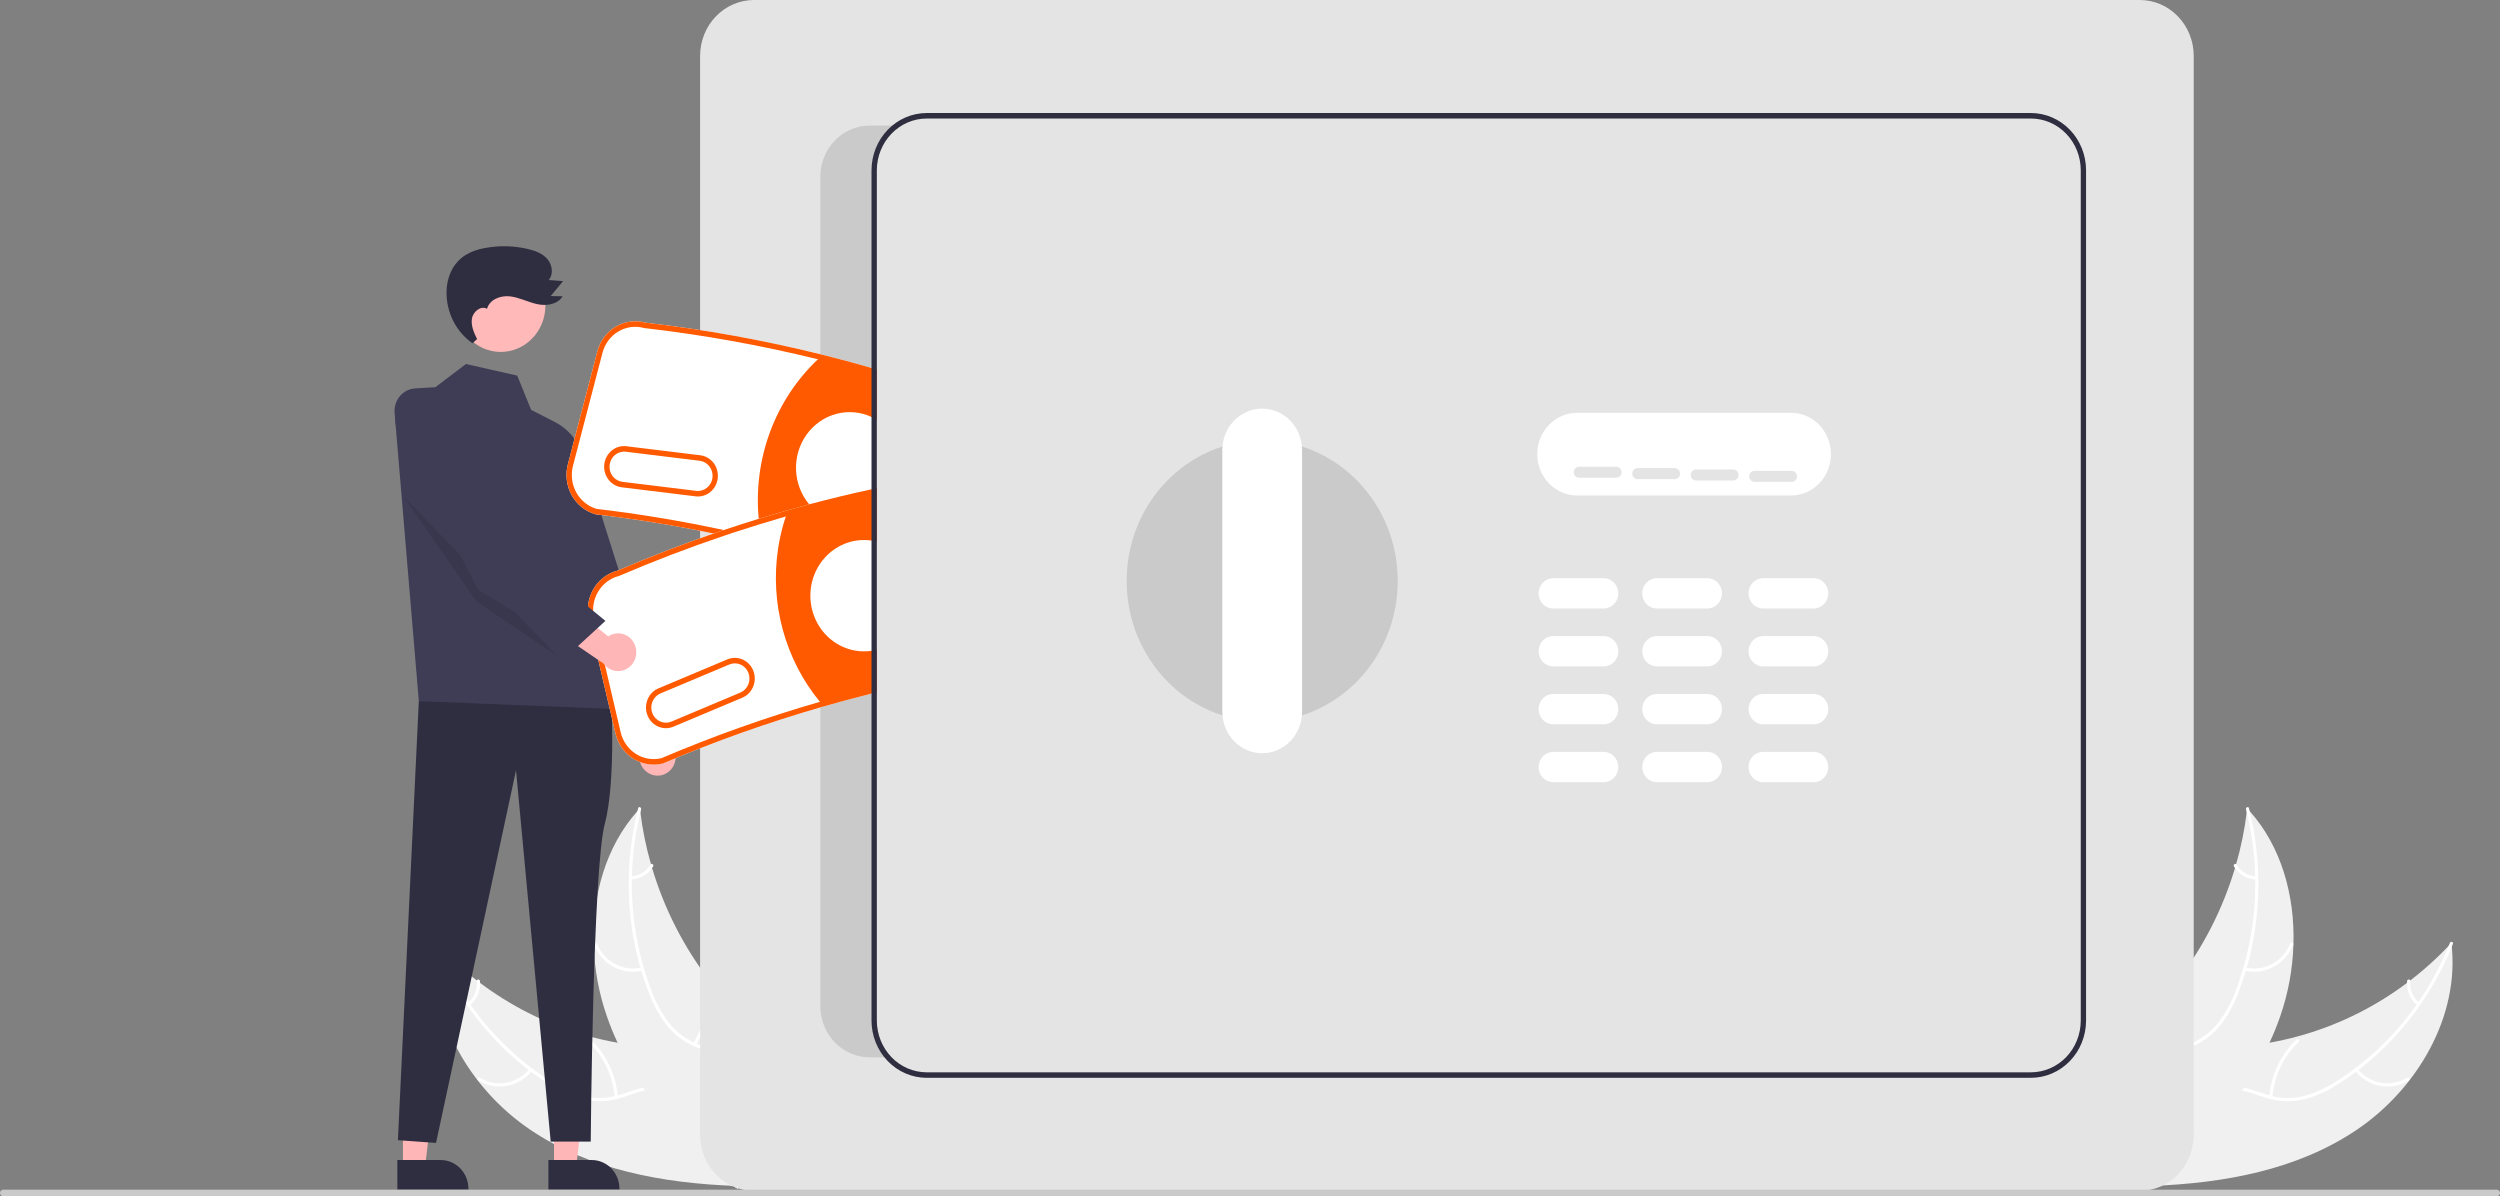 <svg width="721" height="345" viewBox="0 0 721 345" fill="none" xmlns="http://www.w3.org/2000/svg">
<rect x="0" y="0" width="721" height="345" fill="#808080" stroke="none"/>
<g clip-path="url(#clip0_12_376)">
<path d="M152.904 325.802C135.641 314.133 123.089 293.158 125.658 271.952C141.202 288.693 161.954 299.19 184.242 301.588C192.841 302.481 202.495 302.544 208.602 308.887C212.401 312.833 214.016 318.601 214.099 324.178C214.182 329.755 212.89 335.244 211.606 340.66L211.922 342.013C191.33 341.224 170.167 337.471 152.904 325.802Z" fill="#F0F0F0"/>
<path d="M126.09 271.948C132.548 288.321 143.815 302.168 158.292 311.521C161.374 313.592 164.751 315.146 168.3 316.126C171.786 316.964 175.426 316.82 178.84 315.706C182.044 314.734 185.212 313.355 188.588 313.208C190.317 313.159 192.036 313.49 193.633 314.179C195.23 314.867 196.669 315.899 197.855 317.204C200.891 320.379 202.647 324.495 204.229 328.583C205.986 333.121 207.741 337.864 211.319 341.226C211.752 341.633 211.117 342.307 210.685 341.9C204.46 336.052 203.775 326.669 198.883 319.884C196.6 316.718 193.383 314.246 189.45 314.142C186.012 314.05 182.743 315.469 179.508 316.483C176.192 317.62 172.659 317.897 169.216 317.291C165.631 316.502 162.201 315.085 159.074 313.103C151.965 308.755 145.56 303.275 140.093 296.863C133.813 289.582 128.781 281.24 125.214 272.198C124.994 271.639 125.871 271.392 126.09 271.948H126.09Z" fill="white"/>
<path d="M153.459 308.794C151.617 311.1 149.044 312.652 146.2 313.172C143.356 313.692 140.426 313.147 137.934 311.633C137.431 311.325 137.869 310.5 138.373 310.808C140.691 312.222 143.42 312.73 146.067 312.24C148.714 311.75 151.106 310.294 152.809 308.136C153.18 307.668 153.828 308.328 153.459 308.794V308.794Z" fill="white"/>
<path d="M177.278 316.421C176.781 310.32 174.084 304.637 169.726 300.507C169.294 300.098 169.929 299.424 170.36 299.832C174.887 304.139 177.682 310.059 178.187 316.409C178.234 317.014 177.326 317.023 177.278 316.421Z" fill="white"/>
<path d="M134.956 289.188C135.848 288.449 136.55 287.493 136.997 286.404C137.445 285.315 137.625 284.128 137.521 282.949C137.466 282.344 138.375 282.336 138.429 282.937C138.538 284.24 138.338 285.551 137.846 286.755C137.354 287.959 136.585 289.02 135.606 289.845C135.52 289.931 135.406 289.98 135.287 289.981C135.167 289.983 135.052 289.937 134.964 289.854C134.878 289.766 134.829 289.647 134.828 289.522C134.826 289.398 134.872 289.277 134.956 289.188Z" fill="white"/>
<path d="M184.544 233.147C184.588 233.523 184.633 233.899 184.685 234.28C185.311 239.336 186.333 244.332 187.74 249.217C187.843 249.597 187.953 249.979 188.066 250.355C191.576 262.087 197.155 273.041 204.52 282.66C207.455 286.485 210.665 290.073 214.124 293.393C218.901 297.977 224.433 302.553 227.384 308.337C227.699 308.936 227.977 309.556 228.217 310.191L213.489 341.509C213.421 341.563 213.36 341.62 213.292 341.674L212.759 342.953C212.569 342.794 212.375 342.626 212.185 342.468C212.075 342.376 211.968 342.278 211.857 342.187C211.784 342.124 211.712 342.06 211.643 342.008C211.619 341.987 211.594 341.965 211.577 341.948C211.508 341.895 211.449 341.839 211.387 341.79C210.302 340.851 209.221 339.904 208.145 338.946C208.138 338.943 208.138 338.943 208.134 338.932C199.951 331.616 192.285 323.528 186.047 314.489C185.859 314.217 185.664 313.942 185.483 313.655C182.693 309.565 180.23 305.245 178.118 300.738C176.969 298.267 175.942 295.737 175.04 293.157C172.722 286.488 171.429 279.482 171.21 272.397C170.775 258.271 174.7 244.159 183.838 233.922C184.072 233.66 184.303 233.405 184.544 233.147Z" fill="#F0F0F0"/>
<path d="M184.894 233.411C180.546 250.517 181.505 268.609 187.635 285.117C188.893 288.695 190.688 292.045 192.953 295.044C195.249 297.891 198.239 300.048 201.612 301.291C204.734 302.516 208.064 303.393 210.845 305.383C212.254 306.424 213.435 307.762 214.31 309.309C215.185 310.857 215.735 312.578 215.924 314.362C216.506 318.792 215.518 323.176 214.409 327.427C213.177 332.148 211.826 337.031 212.731 341.949C212.841 342.545 211.943 342.687 211.833 342.092C210.258 333.535 215.158 325.615 215.19 317.143C215.204 313.189 214.071 309.207 210.991 306.668C208.299 304.447 204.865 303.539 201.694 302.328C198.387 301.165 195.404 299.18 193.007 296.547C190.603 293.678 188.687 290.405 187.341 286.869C184.189 278.958 182.255 270.583 181.611 262.049C180.825 252.314 181.649 242.511 184.049 233.064C184.198 232.48 185.042 232.83 184.894 233.411Z" fill="white"/>
<path d="M185.359 279.922C182.549 280.613 179.594 280.245 177.021 278.884C174.449 277.524 172.426 275.259 171.315 272.494C171.092 271.934 171.921 271.548 172.144 272.109C173.174 274.686 175.058 276.795 177.457 278.057C179.855 279.319 182.609 279.65 185.222 278.991C185.79 278.848 185.924 279.78 185.359 279.922V279.922Z" fill="white"/>
<path d="M199.95 300.886C203.094 295.704 204.239 289.483 203.157 283.464C203.05 282.868 203.948 282.726 204.055 283.321C205.17 289.587 203.965 296.059 200.682 301.444C200.369 301.957 199.639 301.397 199.95 300.886Z" fill="white"/>
<path d="M181.966 252.713C183.107 252.68 184.222 252.355 185.212 251.765C186.201 251.175 187.034 250.339 187.635 249.333C187.942 248.816 188.672 249.377 188.367 249.891C187.698 250.999 186.777 251.921 185.685 252.575C184.593 253.229 183.363 253.596 182.103 253.644C181.985 253.659 181.865 253.626 181.769 253.553C181.673 253.48 181.607 253.371 181.586 253.25C181.568 253.126 181.598 253.001 181.669 252.9C181.74 252.799 181.847 252.732 181.966 252.713H181.966Z" fill="white"/>
<path d="M679.735 325.802C696.999 314.133 709.551 293.158 706.982 271.952C691.437 288.693 670.685 299.19 648.397 301.588C639.798 302.481 630.144 302.544 624.038 308.887C620.238 312.833 618.623 318.601 618.54 324.178C618.457 329.755 619.749 335.244 621.033 340.66L620.717 342.013C641.309 341.224 662.472 337.471 679.735 325.802Z" fill="#F0F0F0"/>
<path d="M706.549 271.948C700.092 288.321 688.824 302.168 674.347 311.521C671.265 313.592 667.888 315.146 664.339 316.126C660.853 316.964 657.213 316.82 653.799 315.706C650.595 314.734 647.427 313.355 644.051 313.208C642.322 313.159 640.603 313.49 639.006 314.179C637.409 314.867 635.97 315.899 634.784 317.204C631.748 320.379 629.992 324.495 628.41 328.583C626.653 333.121 624.898 337.864 621.32 341.226C620.887 341.633 621.522 342.307 621.954 341.9C628.179 336.052 628.864 326.669 633.757 319.884C636.04 316.718 639.256 314.246 643.189 314.142C646.628 314.05 649.896 315.469 653.132 316.483C656.447 317.62 659.98 317.897 663.423 317.291C667.008 316.502 670.438 315.085 673.565 313.103C680.674 308.755 687.079 303.275 692.547 296.863C698.826 289.582 703.858 281.24 707.425 272.198C707.645 271.639 706.768 271.392 706.549 271.948H706.549Z" fill="white"/>
<path d="M679.18 308.794C681.022 311.1 683.595 312.652 686.439 313.172C689.283 313.692 692.213 313.147 694.705 311.633C695.208 311.325 694.77 310.5 694.266 310.808C691.948 312.222 689.219 312.73 686.572 312.24C683.925 311.75 681.534 310.294 679.83 308.136C679.459 307.668 678.811 308.328 679.18 308.794V308.794Z" fill="white"/>
<path d="M655.361 316.421C655.859 310.32 658.555 304.637 662.913 300.507C663.345 300.098 662.711 299.424 662.279 299.832C657.752 304.139 654.957 310.059 654.453 316.409C654.405 317.014 655.313 317.023 655.361 316.421Z" fill="white"/>
<path d="M697.683 289.188C696.791 288.449 696.089 287.493 695.642 286.404C695.194 285.315 695.014 284.128 695.118 282.949C695.173 282.344 694.265 282.336 694.21 282.937C694.101 284.24 694.301 285.551 694.793 286.755C695.285 287.959 696.054 289.02 697.033 289.845C697.119 289.931 697.233 289.98 697.352 289.981C697.472 289.983 697.587 289.937 697.675 289.854C697.761 289.766 697.81 289.647 697.811 289.522C697.813 289.398 697.767 289.277 697.683 289.188Z" fill="white"/>
<path d="M648.096 233.147C648.051 233.523 648.006 233.899 647.955 234.28C647.328 239.336 646.306 244.332 644.9 249.217C644.797 249.597 644.687 249.979 644.573 250.355C641.063 262.087 635.484 273.041 628.119 282.66C625.185 286.485 621.974 290.073 618.515 293.393C613.738 297.977 608.206 302.553 605.255 308.337C604.941 308.936 604.662 309.556 604.422 310.191L619.15 341.509C619.218 341.563 619.279 341.62 619.347 341.674L619.88 342.953C620.07 342.794 620.264 342.626 620.454 342.468C620.564 342.376 620.672 342.278 620.782 342.187C620.855 342.124 620.927 342.06 620.996 342.008C621.021 341.987 621.045 341.965 621.062 341.948C621.131 341.895 621.19 341.839 621.252 341.79C622.337 340.851 623.418 339.904 624.494 338.946C624.501 338.943 624.501 338.943 624.505 338.932C632.688 331.616 640.354 323.528 646.593 314.489C646.78 314.217 646.975 313.942 647.156 313.655C649.946 309.565 652.409 305.245 654.521 300.738C655.67 298.267 656.697 295.737 657.599 293.157C659.917 286.488 661.21 279.482 661.429 272.397C661.864 258.271 657.939 244.159 648.801 233.922C648.567 233.66 648.336 233.405 648.096 233.147Z" fill="#F0F0F0"/>
<path d="M647.745 233.411C652.093 250.517 651.134 268.609 645.005 285.117C643.746 288.695 641.951 292.045 639.687 295.044C637.39 297.891 634.4 300.048 631.027 301.291C627.905 302.516 624.575 303.393 621.794 305.383C620.385 306.424 619.205 307.762 618.329 309.309C617.454 310.857 616.904 312.578 616.715 314.362C616.133 318.792 617.121 323.176 618.23 327.427C619.462 332.148 620.814 337.031 619.908 341.949C619.799 342.545 620.696 342.687 620.806 342.092C622.381 333.535 617.482 325.615 617.45 317.143C617.435 313.189 618.569 309.207 621.648 306.668C624.34 304.447 627.774 303.539 630.945 302.328C634.252 301.165 637.235 299.18 639.632 296.547C642.036 293.678 643.952 290.405 645.298 286.869C648.45 278.958 650.384 270.583 651.028 262.049C651.815 252.314 650.99 242.511 648.59 233.064C648.441 232.48 647.598 232.83 647.745 233.411Z" fill="white"/>
<path d="M647.28 279.922C650.09 280.613 653.045 280.245 655.618 278.884C658.19 277.524 660.213 275.259 661.324 272.494C661.547 271.934 660.719 271.548 660.495 272.109C659.465 274.686 657.581 276.795 655.183 278.057C652.784 279.319 650.03 279.65 647.418 278.991C646.85 278.848 646.715 279.78 647.28 279.922V279.922Z" fill="white"/>
<path d="M632.689 300.886C629.545 295.704 628.4 289.483 629.482 283.464C629.589 282.868 628.691 282.726 628.584 283.321C627.469 289.587 628.674 296.059 631.957 301.444C632.27 301.957 633.001 301.397 632.689 300.886Z" fill="white"/>
<path d="M650.673 252.713C649.533 252.68 648.417 252.355 647.428 251.765C646.438 251.175 645.605 250.339 645.004 249.333C644.697 248.816 643.967 249.377 644.272 249.891C644.941 250.999 645.862 251.921 646.954 252.575C648.046 253.229 649.276 253.596 650.536 253.644C650.654 253.659 650.774 253.626 650.87 253.553C650.966 253.48 651.032 253.371 651.054 253.25C651.071 253.126 651.041 253.001 650.97 252.9C650.899 252.799 650.792 252.732 650.673 252.713H650.673Z" fill="white"/>
<path d="M186.905 222.898C186.252 222.49 185.693 221.939 185.267 221.283C184.842 220.627 184.56 219.882 184.442 219.101C184.324 218.32 184.373 217.521 184.585 216.762C184.797 216.002 185.166 215.3 185.668 214.705L176.485 198.01L186.095 198.654L193.342 214.409C194.25 215.349 194.794 216.603 194.871 217.932C194.948 219.26 194.552 220.572 193.759 221.619C192.965 222.665 191.83 223.373 190.566 223.609C189.303 223.845 188 223.592 186.905 222.898Z" fill="#FFB6B6"/>
<path d="M116.215 336.705H122.572L125.597 311.27L116.214 311.271L116.215 336.705Z" fill="#FFB6B6"/>
<path d="M114.593 334.552L127.113 334.552H127.114C129.23 334.552 131.259 335.424 132.755 336.976C134.252 338.528 135.092 340.633 135.093 342.827V343.096L114.594 343.097L114.593 334.552Z" fill="#2F2E41"/>
<path d="M159.774 336.705H166.131L169.155 311.27L159.772 311.271L159.774 336.705Z" fill="#FFB6B6"/>
<path d="M158.152 334.552L170.672 334.552H170.672C172.788 334.552 174.818 335.424 176.314 336.976C177.81 338.528 178.651 340.633 178.651 342.827V343.096L158.152 343.097L158.152 334.552Z" fill="#2F2E41"/>
<path d="M176.121 198.728C176.121 198.728 177.87 224.556 174.426 237.564C170.982 250.572 170.367 329.237 170.367 329.237H158.823L148.817 222.158L125.751 329.615L114.755 328.831L120.785 202.207L176.121 198.728Z" fill="#2F2E41"/>
<path d="M125.556 111.661L134.381 104.981L149.169 108.321L153.172 118.186L160.069 121.734C162.337 122.9 164.298 124.62 165.784 126.746C167.269 128.872 168.235 131.34 168.598 133.939L178.452 204.519L120.785 202.207L113.804 119.085C113.731 118.217 113.827 117.342 114.086 116.513C114.344 115.684 114.761 114.917 115.311 114.257C115.86 113.598 116.532 113.06 117.285 112.674C118.039 112.289 118.86 112.064 119.699 112.014L125.556 111.661Z" fill="#3F3D56"/>
<path d="M163.718 127.247L169.044 134.694L192.242 208.082L181.368 212.597L163.957 178.4L163.718 127.247Z" fill="#3F3D56"/>
<path d="M144.412 101.494C151.525 101.494 157.291 95.513 157.291 88.135C157.291 80.756 151.525 74.775 144.412 74.775C137.298 74.775 131.532 80.756 131.532 88.135C131.532 95.513 137.298 101.494 144.412 101.494Z" fill="#FFB9B9"/>
<path opacity="0.1" d="M116.333 143.098L137.352 173.419L160.845 189.309L116.333 143.098Z" fill="black"/>
<path d="M137.586 97.792C136.69 95.937 135.768 93.918 136.111 91.873C136.453 89.829 138.715 88.047 140.461 89.061C141.185 86.346 144.391 85.158 147.09 85.471C149.789 85.785 152.274 87.135 154.932 87.715C157.59 88.294 160.817 87.835 162.254 85.444L158.817 85.382L162.396 81.076L158.247 80.755C159.684 79.146 159.302 76.413 157.911 74.762C156.52 73.11 154.409 72.329 152.349 71.835C148.237 70.852 143.974 70.75 139.823 71.536C137.866 71.849 135.98 72.53 134.258 73.545C132.636 74.571 131.297 76.012 130.367 77.73C129.365 79.668 128.823 81.826 128.787 84.026C128.725 86.972 129.378 89.886 130.685 92.502C131.991 95.119 133.91 97.353 136.265 99.001" fill="#2F2E41"/>
<path d="M617.141 343.44H217.436C213.319 343.435 209.373 341.737 206.462 338.718C203.552 335.699 201.915 331.606 201.91 327.337V16.103C201.915 11.834 203.552 7.741 206.462 4.722C209.373 1.703 213.319 0.005 217.436 0H617.141C621.257 0.005 625.204 1.703 628.114 4.722C631.025 7.741 632.662 11.834 632.667 16.103V327.337C632.662 331.606 631.025 335.699 628.114 338.718C625.204 341.737 621.257 343.435 617.141 343.44Z" fill="#E4E4E4"/>
<path d="M516.543 142.901H454.842C451.793 142.901 448.869 141.645 446.712 139.408C444.556 137.172 443.345 134.139 443.345 130.976C443.345 127.813 444.556 124.78 446.712 122.544C448.869 120.308 451.793 119.051 454.842 119.051H516.543C519.592 119.051 522.517 120.308 524.673 122.544C526.829 124.78 528.04 127.813 528.04 130.976C528.04 134.139 526.829 137.172 524.673 139.408C522.517 141.645 519.592 142.901 516.543 142.901Z" fill="white"/>
<path d="M462.507 175.496H447.944C446.826 175.496 445.754 175.035 444.963 174.215C444.173 173.395 443.729 172.283 443.729 171.124C443.729 169.964 444.173 168.852 444.963 168.032C445.754 167.212 446.826 166.751 447.944 166.751H462.507C463.625 166.751 464.697 167.212 465.488 168.032C466.278 168.852 466.723 169.964 466.723 171.124C466.723 172.283 466.278 173.395 465.488 174.215C464.697 175.035 463.625 175.496 462.507 175.496Z" fill="white"/>
<path d="M523.058 175.496H508.495C507.377 175.496 506.305 175.035 505.514 174.215C504.724 173.395 504.28 172.283 504.28 171.124C504.28 169.964 504.724 168.852 505.514 168.032C506.305 167.212 507.377 166.751 508.495 166.751H523.058C524.176 166.751 525.248 167.212 526.039 168.032C526.83 168.852 527.274 169.964 527.274 171.124C527.274 172.283 526.83 173.395 526.039 174.215C525.248 175.035 524.176 175.496 523.058 175.496Z" fill="white"/>
<path d="M492.399 175.496H477.836C476.718 175.496 475.646 175.035 474.856 174.215C474.065 173.395 473.621 172.283 473.621 171.124C473.621 169.964 474.065 168.852 474.856 168.032C475.646 167.212 476.718 166.751 477.836 166.751H492.399C493.517 166.751 494.59 167.212 495.38 168.032C496.171 168.852 496.615 169.964 496.615 171.124C496.615 172.283 496.171 173.395 495.38 174.215C494.59 175.035 493.517 175.496 492.399 175.496Z" fill="white"/>
<path d="M462.507 192.191H447.944C446.826 192.191 445.754 191.731 444.963 190.911C444.173 190.091 443.729 188.978 443.729 187.819C443.729 186.659 444.173 185.547 444.963 184.727C445.754 183.907 446.826 183.446 447.944 183.446H462.507C463.625 183.446 464.697 183.907 465.488 184.727C466.278 185.547 466.723 186.659 466.723 187.819C466.723 188.978 466.278 190.091 465.488 190.911C464.697 191.731 463.625 192.191 462.507 192.191Z" fill="white"/>
<path d="M523.058 192.191H508.495C507.377 192.191 506.305 191.731 505.514 190.911C504.724 190.091 504.28 188.978 504.28 187.819C504.28 186.659 504.724 185.547 505.514 184.727C506.305 183.907 507.377 183.446 508.495 183.446H523.058C524.176 183.446 525.248 183.907 526.039 184.727C526.83 185.547 527.274 186.659 527.274 187.819C527.274 188.978 526.83 190.091 526.039 190.911C525.248 191.731 524.176 192.191 523.058 192.191Z" fill="white"/>
<path d="M492.399 192.191H477.836C476.718 192.191 475.646 191.731 474.856 190.911C474.065 190.091 473.621 188.978 473.621 187.819C473.621 186.659 474.065 185.547 474.856 184.727C475.646 183.907 476.718 183.446 477.836 183.446H492.399C493.517 183.446 494.59 183.907 495.38 184.727C496.171 185.547 496.615 186.659 496.615 187.819C496.615 188.978 496.171 190.091 495.38 190.911C494.59 191.731 493.517 192.191 492.399 192.191Z" fill="white"/>
<path d="M462.507 208.886H447.944C446.826 208.886 445.754 208.425 444.963 207.605C444.173 206.785 443.729 205.673 443.729 204.514C443.729 203.354 444.173 202.242 444.963 201.422C445.754 200.602 446.826 200.141 447.944 200.141H462.507C463.625 200.141 464.697 200.602 465.488 201.422C466.278 202.242 466.723 203.354 466.723 204.514C466.723 205.673 466.278 206.785 465.488 207.605C464.697 208.425 463.625 208.886 462.507 208.886Z" fill="white"/>
<path d="M523.058 208.886H508.495C507.377 208.886 506.305 208.425 505.514 207.605C504.724 206.785 504.28 205.673 504.28 204.514C504.28 203.354 504.724 202.242 505.514 201.422C506.305 200.602 507.377 200.141 508.495 200.141H523.058C524.176 200.141 525.248 200.602 526.039 201.422C526.83 202.242 527.274 203.354 527.274 204.514C527.274 205.673 526.83 206.785 526.039 207.605C525.248 208.425 524.176 208.886 523.058 208.886Z" fill="white"/>
<path d="M492.399 208.886H477.836C476.718 208.886 475.646 208.425 474.856 207.605C474.065 206.785 473.621 205.673 473.621 204.514C473.621 203.354 474.065 202.242 474.856 201.422C475.646 200.602 476.718 200.141 477.836 200.141H492.399C493.517 200.141 494.59 200.602 495.38 201.422C496.171 202.242 496.615 203.354 496.615 204.514C496.615 205.673 496.171 206.785 495.38 207.605C494.59 208.425 493.517 208.886 492.399 208.886Z" fill="white"/>
<path d="M462.507 225.581H447.944C446.826 225.581 445.754 225.121 444.963 224.301C444.173 223.481 443.729 222.368 443.729 221.209C443.729 220.049 444.173 218.937 444.963 218.117C445.754 217.297 446.826 216.836 447.944 216.836H462.507C463.625 216.836 464.697 217.297 465.488 218.117C466.278 218.937 466.723 220.049 466.723 221.209C466.723 222.368 466.278 223.481 465.488 224.301C464.697 225.121 463.625 225.581 462.507 225.581Z" fill="white"/>
<path d="M523.058 225.581H508.495C507.377 225.581 506.305 225.121 505.514 224.301C504.724 223.481 504.28 222.368 504.28 221.209C504.28 220.049 504.724 218.937 505.514 218.117C506.305 217.297 507.377 216.836 508.495 216.836H523.058C524.176 216.836 525.248 217.297 526.039 218.117C526.83 218.937 527.274 220.049 527.274 221.209C527.274 222.368 526.83 223.481 526.039 224.301C525.248 225.121 524.176 225.581 523.058 225.581Z" fill="white"/>
<path d="M492.399 225.581H477.836C476.718 225.581 475.646 225.121 474.856 224.301C474.065 223.481 473.621 222.368 473.621 221.209C473.621 220.049 474.065 218.937 474.856 218.117C475.646 217.297 476.718 216.836 477.836 216.836H492.399C493.517 216.836 494.59 217.297 495.38 218.117C496.171 218.937 496.615 220.049 496.615 221.209C496.615 222.368 496.171 223.481 495.38 224.301C494.59 225.121 493.517 225.581 492.399 225.581Z" fill="white"/>
<path d="M364.016 208.091C385.604 208.091 403.106 189.939 403.106 167.546C403.106 145.154 385.604 127.001 364.016 127.001C342.427 127.001 324.926 145.154 324.926 167.546C324.926 189.939 342.427 208.091 364.016 208.091Z" fill="#CACACA"/>
<path d="M364.015 217.234C360.967 217.23 358.045 215.973 355.89 213.737C353.734 211.501 352.522 208.47 352.518 205.309V129.784C352.517 128.217 352.814 126.665 353.391 125.217C353.968 123.769 354.815 122.453 355.883 121.345C356.95 120.237 358.218 119.357 359.614 118.758C361.009 118.158 362.505 117.849 364.015 117.849C365.526 117.849 367.022 118.158 368.417 118.758C369.813 119.357 371.081 120.237 372.148 121.345C373.216 122.453 374.063 123.769 374.64 125.217C375.217 126.665 375.514 128.217 375.512 129.784V205.309C375.509 208.47 374.297 211.501 372.141 213.737C369.986 215.972 367.064 217.23 364.015 217.234Z" fill="white"/>
<path d="M466.137 137.781H455.407C455 137.781 454.61 137.613 454.323 137.315C454.035 137.017 453.874 136.612 453.874 136.191C453.874 135.769 454.035 135.364 454.323 135.066C454.61 134.768 455 134.601 455.407 134.601H466.137C466.544 134.601 466.934 134.768 467.221 135.066C467.509 135.364 467.67 135.769 467.67 136.191C467.67 136.612 467.509 137.017 467.221 137.315C466.934 137.613 466.544 137.781 466.137 137.781Z" fill="#E4E4E4"/>
<path d="M482.999 138.178H472.269C471.862 138.178 471.472 138.011 471.185 137.712C470.897 137.414 470.736 137.01 470.736 136.588C470.736 136.166 470.897 135.762 471.185 135.464C471.472 135.166 471.862 134.998 472.269 134.998H482.999C483.406 134.998 483.796 135.166 484.083 135.464C484.371 135.762 484.532 136.166 484.532 136.588C484.532 137.01 484.371 137.414 484.083 137.712C483.796 138.011 483.406 138.178 482.999 138.178Z" fill="#E4E4E4"/>
<path d="M499.862 138.576H489.131C488.725 138.576 488.335 138.408 488.047 138.11C487.76 137.812 487.598 137.407 487.598 136.986C487.598 136.564 487.76 136.16 488.047 135.861C488.335 135.563 488.725 135.396 489.131 135.396H499.862C500.268 135.396 500.658 135.563 500.946 135.861C501.233 136.16 501.395 136.564 501.395 136.986C501.395 137.407 501.233 137.812 500.946 138.11C500.658 138.408 500.268 138.576 499.862 138.576Z" fill="#E4E4E4"/>
<path d="M516.724 138.973H505.994C505.587 138.973 505.197 138.806 504.91 138.507C504.622 138.209 504.461 137.805 504.461 137.383C504.461 136.961 504.622 136.557 504.91 136.259C505.197 135.961 505.587 135.793 505.994 135.793H516.724C517.131 135.793 517.521 135.961 517.808 136.259C518.096 136.557 518.257 136.961 518.257 137.383C518.257 137.805 518.096 138.209 517.808 138.507C517.521 138.806 517.131 138.973 516.724 138.973Z" fill="#E4E4E4"/>
<path d="M252.877 294.348C252.876 296.317 253.253 298.266 253.984 300.082C254.716 301.899 255.788 303.546 257.139 304.929H250.807C248.939 304.929 247.089 304.548 245.364 303.806C243.638 303.065 242.07 301.978 240.749 300.608C239.428 299.238 238.38 297.611 237.665 295.821C236.95 294.031 236.582 292.113 236.582 290.175V50.974C236.582 49.036 236.95 47.118 237.665 45.328C238.38 43.537 239.428 41.911 240.749 40.541C242.07 39.171 243.638 38.084 245.364 37.343C247.089 36.601 248.939 36.219 250.807 36.219H260.021C257.848 37.53 256.045 39.41 254.791 41.669C253.537 43.929 252.878 46.491 252.877 49.098L252.877 294.348Z" fill="#CACACA"/>
<path d="M720.088 345H0.913C0.671 344.999 0.44 344.899 0.269 344.722C0.099 344.544 0.003 344.304 0.003 344.053C0.003 343.803 0.099 343.562 0.269 343.385C0.44 343.208 0.671 343.108 0.913 343.107H720.088C720.33 343.107 720.562 343.207 720.733 343.384C720.904 343.562 721 343.802 721 344.053C721 344.304 720.904 344.545 720.733 344.723C720.562 344.9 720.33 345 720.088 345Z" fill="#CACACA"/>
<path d="M251.344 106.116C246.5 104.709 241.638 103.405 236.759 102.204C220.071 98.073 203.154 95.014 186.103 93.046C183.212 92.257 180.139 92.683 177.55 94.233C174.962 95.783 173.069 98.331 172.283 101.322L163.768 133.917C162.986 136.921 163.385 140.125 164.878 142.824C166.371 145.523 168.836 147.498 171.731 148.314L171.846 148.338C183.113 149.666 194.488 151.51 205.801 153.863C206.813 154.07 207.817 154.285 208.828 154.507C212.454 155.286 216.069 156.119 219.674 157.004C221.253 157.385 222.824 157.783 224.403 158.188C228.649 159.285 232.898 160.454 237.15 161.694C241.879 163.077 246.61 164.554 251.344 166.122C251.858 166.281 252.372 166.448 252.877 166.623V106.569C252.372 106.41 251.858 106.259 251.344 106.116Z" fill="white"/>
<path d="M251.344 106.116C246.5 104.709 241.638 103.405 236.759 102.204C220.071 98.073 203.154 95.014 186.103 93.046C183.212 92.257 180.139 92.683 177.55 94.233C174.962 95.783 173.069 98.331 172.283 101.322L163.768 133.917C162.986 136.921 163.385 140.125 164.878 142.824C166.371 145.523 168.836 147.498 171.731 148.314L171.846 148.338C183.113 149.666 194.488 151.51 205.801 153.863C206.813 154.07 207.817 154.285 208.828 154.507C212.454 155.286 216.069 156.119 219.674 157.004C221.253 157.385 222.824 157.783 224.403 158.188C228.649 159.285 232.898 160.454 237.15 161.694C241.879 163.077 246.61 164.554 251.344 166.122C251.858 166.281 252.372 166.448 252.877 166.623V164.946C252.364 164.779 251.85 164.612 251.344 164.445C246.991 163.006 242.643 161.652 238.299 160.382C236.674 159.897 235.049 159.428 233.424 158.975C230.497 158.156 227.576 157.372 224.664 156.622C223.116 156.217 221.57 155.827 220.026 155.453C219.912 155.422 219.789 155.398 219.674 155.366C217.045 154.722 214.411 154.107 211.771 153.522C210.76 153.299 209.748 153.076 208.736 152.862C196.534 150.238 184.24 148.195 172.076 146.764C169.588 146.045 167.474 144.336 166.195 142.009C164.916 139.682 164.575 136.925 165.247 134.338L173.762 101.735C174.443 99.141 176.089 96.933 178.338 95.596C180.587 94.259 183.255 93.903 185.757 94.604L185.872 94.62C202.707 96.559 219.412 99.564 235.892 103.619C236.061 103.667 236.23 103.707 236.398 103.747C241.396 104.987 246.378 106.328 251.344 107.769C251.85 107.912 252.364 108.063 252.877 108.222V106.569C252.372 106.41 251.858 106.259 251.344 106.116Z" fill="#FF5A00"/>
<path d="M252.877 107.396V165.78C252.364 165.606 251.858 165.439 251.344 165.272C246.815 163.769 242.27 162.354 237.709 161.026C233.332 159.739 228.94 158.527 224.534 157.393C222.97 156.996 221.414 156.606 219.85 156.225C219.789 155.938 219.727 155.652 219.674 155.366C219.39 153.999 219.168 152.615 218.999 151.224C218.923 150.691 218.869 150.159 218.815 149.618C218.009 141.101 219.133 132.506 222.098 124.52C225.063 116.533 229.787 109.376 235.892 103.619C236.115 103.397 236.345 103.182 236.575 102.975C241.526 104.2 246.449 105.525 251.344 106.95C251.858 107.086 252.372 107.237 252.877 107.396Z" fill="#FF5A00"/>
<path d="M201.976 131.301L180.661 128.694C179.911 128.602 179.151 128.664 178.424 128.877C177.697 129.09 177.018 129.449 176.425 129.934C175.832 130.419 175.337 131.02 174.969 131.704C174.6 132.387 174.365 133.139 174.276 133.917C174.187 134.695 174.247 135.483 174.453 136.237C174.658 136.991 175.004 137.695 175.472 138.31C175.939 138.925 176.519 139.438 177.178 139.821C177.837 140.203 178.562 140.447 179.312 140.539L200.627 143.147C202.139 143.328 203.66 142.88 204.854 141.901C206.048 140.921 206.819 139.49 206.998 137.922C207.177 136.354 206.748 134.776 205.807 133.535C204.865 132.294 203.488 131.49 201.976 131.301ZM205.487 137.741C205.353 138.891 204.785 139.94 203.907 140.657C203.029 141.374 201.913 141.7 200.803 141.565L179.488 138.957C178.381 138.817 177.372 138.228 176.683 137.319C175.994 136.41 175.681 135.254 175.812 134.106C175.943 132.957 176.507 131.909 177.381 131.191C178.256 130.473 179.369 130.144 180.476 130.276L201.792 132.883C202.902 133.023 203.913 133.612 204.605 134.522C205.297 135.432 205.614 136.589 205.487 137.741L205.487 137.741Z" fill="#FF5A00"/>
<path d="M252.877 121.07V148.76C252.385 149.066 251.873 149.337 251.344 149.57C248.593 150.844 245.543 151.257 242.569 150.757C239.595 150.257 236.827 148.866 234.605 146.756C234.39 146.557 234.175 146.343 233.968 146.12C233.761 145.905 233.562 145.675 233.371 145.444C231.057 142.688 229.72 139.195 229.58 135.543C229.44 131.891 230.507 128.299 232.603 125.361C234.699 122.423 237.699 120.315 241.107 119.386C244.515 118.456 248.126 118.762 251.344 120.251C251.869 120.495 252.381 120.768 252.877 121.07Z" fill="white"/>
<path d="M251.344 141.112C245.312 142.415 239.321 143.86 233.371 145.444C231.148 146.033 228.933 146.642 226.726 147.273C224.089 148.028 221.452 148.81 218.815 149.618C215.451 150.652 212.091 151.733 208.736 152.862C207.763 153.196 206.782 153.53 205.801 153.863C196.473 157.091 187.206 160.669 178.093 164.572C175.193 165.324 172.696 167.234 171.147 169.886C169.598 172.538 169.122 175.717 169.823 178.731L177.511 211.549C178.222 214.571 180.06 217.178 182.622 218.796C185.184 220.415 188.261 220.913 191.176 220.182L191.284 220.143C206.271 213.767 221.609 208.319 237.218 203.829C241.879 202.486 246.587 201.219 251.344 200.029C251.858 199.902 252.364 199.775 252.877 199.656V140.786C252.364 140.881 251.858 140.992 251.344 141.112Z" fill="white"/>
<path d="M251.344 141.112C245.312 142.415 239.321 143.86 233.371 145.444C231.148 146.033 228.933 146.642 226.726 147.273C224.089 148.028 221.452 148.81 218.815 149.618C215.451 150.652 212.091 151.733 208.736 152.862C207.763 153.196 206.782 153.53 205.801 153.863C196.473 157.091 187.206 160.669 178.093 164.572C175.193 165.324 172.696 167.234 171.147 169.886C169.598 172.538 169.122 175.717 169.823 178.731L177.511 211.549C178.222 214.571 180.06 217.178 182.622 218.796C185.184 220.415 188.261 220.913 191.176 220.182L191.284 220.143C206.271 213.767 221.609 208.319 237.218 203.829C241.879 202.486 246.587 201.219 251.344 200.029C251.858 199.902 252.364 199.775 252.877 199.656V198.018C252.364 198.145 251.858 198.272 251.344 198.399C250.961 198.495 250.57 198.59 250.187 198.686C245.68 199.822 241.222 201.026 236.812 202.295C236.697 202.327 236.575 202.366 236.459 202.398C220.929 206.878 205.667 212.307 190.755 218.656C188.24 219.267 185.594 218.825 183.393 217.424C181.191 216.023 179.612 213.777 178.997 211.175L171.317 178.357C170.708 175.744 171.122 172.987 172.47 170.69C173.818 168.394 175.989 166.745 178.507 166.107L178.622 166.067C188.548 161.806 198.649 157.942 208.828 154.507C209.809 154.174 210.791 153.848 211.771 153.522C214.178 152.735 216.588 151.969 218.999 151.224C221.544 150.437 224.086 149.679 226.626 148.95C226.794 148.903 226.963 148.855 227.132 148.807C229.615 148.1 232.106 147.416 234.605 146.756C240.146 145.293 245.726 143.95 251.344 142.726C251.85 142.614 252.364 142.503 252.877 142.4V140.786C252.364 140.881 251.858 140.992 251.344 141.112Z" fill="#FF5A00"/>
<path d="M252.877 141.589V198.837C252.372 198.956 251.858 199.075 251.344 199.202C246.546 200.411 241.769 201.699 237.012 203.066C236.82 202.843 236.636 202.621 236.459 202.398C231.493 196.368 227.844 189.294 225.763 181.663C223.682 174.031 223.218 166.023 224.403 158.188C224.441 157.926 224.487 157.656 224.534 157.393C224.572 157.139 224.618 156.876 224.664 156.622C225.137 154.019 225.793 151.455 226.626 148.95C226.726 148.648 226.825 148.346 226.932 148.044C229.27 147.376 231.615 146.735 233.968 146.12C239.725 144.578 245.517 143.176 251.344 141.915C251.85 141.795 252.364 141.692 252.877 141.589Z" fill="#FF5A00"/>
<path d="M217.26 193.447C216.685 191.982 215.574 190.814 214.17 190.199C212.766 189.583 211.184 189.571 209.771 190.163L189.881 198.527C188.471 199.123 187.346 200.275 186.754 201.731C186.162 203.187 186.151 204.826 186.724 206.29C187.296 207.754 188.406 208.923 189.808 209.539C191.211 210.155 192.792 210.169 194.204 209.577L214.094 201.214C215.505 200.616 216.629 199.464 217.223 198.008C217.816 196.552 217.829 194.912 217.26 193.447ZM213.519 199.735L193.629 208.106C192.593 208.541 191.433 208.531 190.403 208.079C189.374 207.627 188.559 206.77 188.139 205.695C187.719 204.621 187.726 203.417 188.161 202.349C188.595 201.281 189.421 200.435 190.456 199.997L210.346 191.634C211.382 191.197 212.542 191.206 213.572 191.657C214.602 192.108 215.417 192.965 215.838 194.039C216.259 195.113 216.251 196.317 215.816 197.385C215.381 198.453 214.555 199.299 213.519 199.735Z" fill="#FF5A00"/>
<path d="M252.877 156.209V187.381C252.372 187.514 251.86 187.62 251.344 187.699C248.267 188.146 245.131 187.623 242.345 186.197C239.558 184.772 237.249 182.51 235.718 179.705C234.187 176.9 233.505 173.683 233.76 170.471C234.016 167.259 235.197 164.201 237.15 161.694C237.326 161.464 237.51 161.241 237.709 161.026C237.893 160.804 238.092 160.589 238.299 160.382C239.994 158.644 242.053 157.335 244.316 156.557C246.579 155.779 248.984 155.554 251.344 155.899C251.861 155.97 252.373 156.074 252.877 156.209Z" fill="white"/>
<path d="M251.344 101.974V181.323C251.858 181.148 252.372 180.981 252.877 180.822V102.697C252.364 102.451 251.858 102.212 251.344 101.974ZM251.344 101.974V181.323C251.858 181.148 252.372 180.981 252.877 180.822V102.697C252.364 102.451 251.858 102.212 251.344 101.974ZM251.344 101.974V181.323C251.858 181.148 252.372 180.981 252.877 180.822V102.697C252.364 102.451 251.858 102.212 251.344 101.974ZM251.344 107.769V199.202C251.858 199.075 252.372 198.956 252.877 198.837V108.222C252.364 108.063 251.85 107.912 251.344 107.769V107.769ZM251.344 107.769V199.202C251.858 199.075 252.372 198.956 252.877 198.837V108.222C252.364 108.063 251.85 107.912 251.344 107.769V107.769ZM251.344 107.769V199.202C251.858 199.075 252.372 198.956 252.877 198.837V108.222C252.364 108.063 251.85 107.912 251.344 107.769V107.769ZM251.344 107.769V199.202C251.858 199.075 252.372 198.956 252.877 198.837V108.222C252.364 108.063 251.85 107.912 251.344 107.769V107.769ZM251.344 107.769V200.029C251.858 199.902 252.364 199.775 252.877 199.655V108.222C252.364 108.063 251.85 107.912 251.344 107.769V107.769ZM585.717 32.594H267.256C263.038 32.601 258.995 34.343 256.013 37.436C253.03 40.53 251.351 44.723 251.344 49.098V294.348C251.351 298.722 253.03 302.915 256.013 306.007C258.996 309.099 263.039 310.839 267.256 310.844H585.717C589.934 310.839 593.976 309.099 596.957 306.007C599.939 302.914 601.616 298.721 601.621 294.348V49.098C601.618 44.724 599.941 40.529 596.96 37.435C593.978 34.341 589.935 32.6 585.717 32.594V32.594ZM600.088 294.348C600.084 298.3 598.569 302.089 595.875 304.884C593.18 307.678 589.527 309.25 585.717 309.254H267.256C263.445 309.251 259.791 307.679 257.095 304.885C254.4 302.09 252.883 298.301 252.877 294.348V49.098C252.883 45.145 254.4 41.355 257.095 38.559C259.79 35.763 263.445 34.19 267.256 34.184H585.717C589.529 34.189 593.183 35.762 595.877 38.558C598.571 41.354 600.086 45.145 600.088 49.098V294.348ZM251.344 107.769V198.399C251.858 198.272 252.364 198.145 252.877 198.018V108.222C252.364 108.063 251.85 107.912 251.344 107.769V107.769ZM251.344 107.769V199.202C251.858 199.075 252.372 198.956 252.877 198.837V108.222C252.364 108.063 251.85 107.912 251.344 107.769V107.769ZM251.344 107.769V199.202C251.858 199.075 252.372 198.956 252.877 198.837V108.222C252.364 108.063 251.85 107.912 251.344 107.769V107.769ZM251.344 107.769V199.202C251.858 199.075 252.372 198.956 252.877 198.837V108.222C252.364 108.063 251.85 107.912 251.344 107.769V107.769ZM251.344 101.974V181.323C251.858 181.148 252.372 180.981 252.877 180.822V102.697C252.364 102.451 251.858 102.212 251.344 101.974ZM251.344 101.974V181.323C251.858 181.148 252.372 180.981 252.877 180.822V102.697C252.364 102.451 251.858 102.212 251.344 101.974Z" fill="#2F2E41"/>
<path d="M183.072 185.93C182.771 185.203 182.321 184.554 181.752 184.027C181.184 183.5 180.511 183.109 179.781 182.882C179.051 182.654 178.281 182.595 177.527 182.709C176.773 182.824 176.052 183.108 175.415 183.542L160.721 171.832L160.026 181.794L174.086 191.387C174.861 192.448 175.984 193.178 177.243 193.438C178.501 193.698 179.808 193.471 180.916 192.798C182.024 192.125 182.855 191.055 183.252 189.789C183.649 188.523 183.585 187.15 183.072 185.93V185.93Z" fill="#FFB6B6"/>
<path d="M123.861 115.256L119.026 112.886C119.026 112.886 111.237 115.159 115.021 125.842L137.923 170.095L165.883 187.074L174.599 179.062L146.619 156.099L123.861 115.256Z" fill="#3F3D56"/>
</g>
<defs>
<clipPath id="clip0_12_376">
<rect width="721" height="345" fill="white"/>
</clipPath>
</defs>
</svg>
